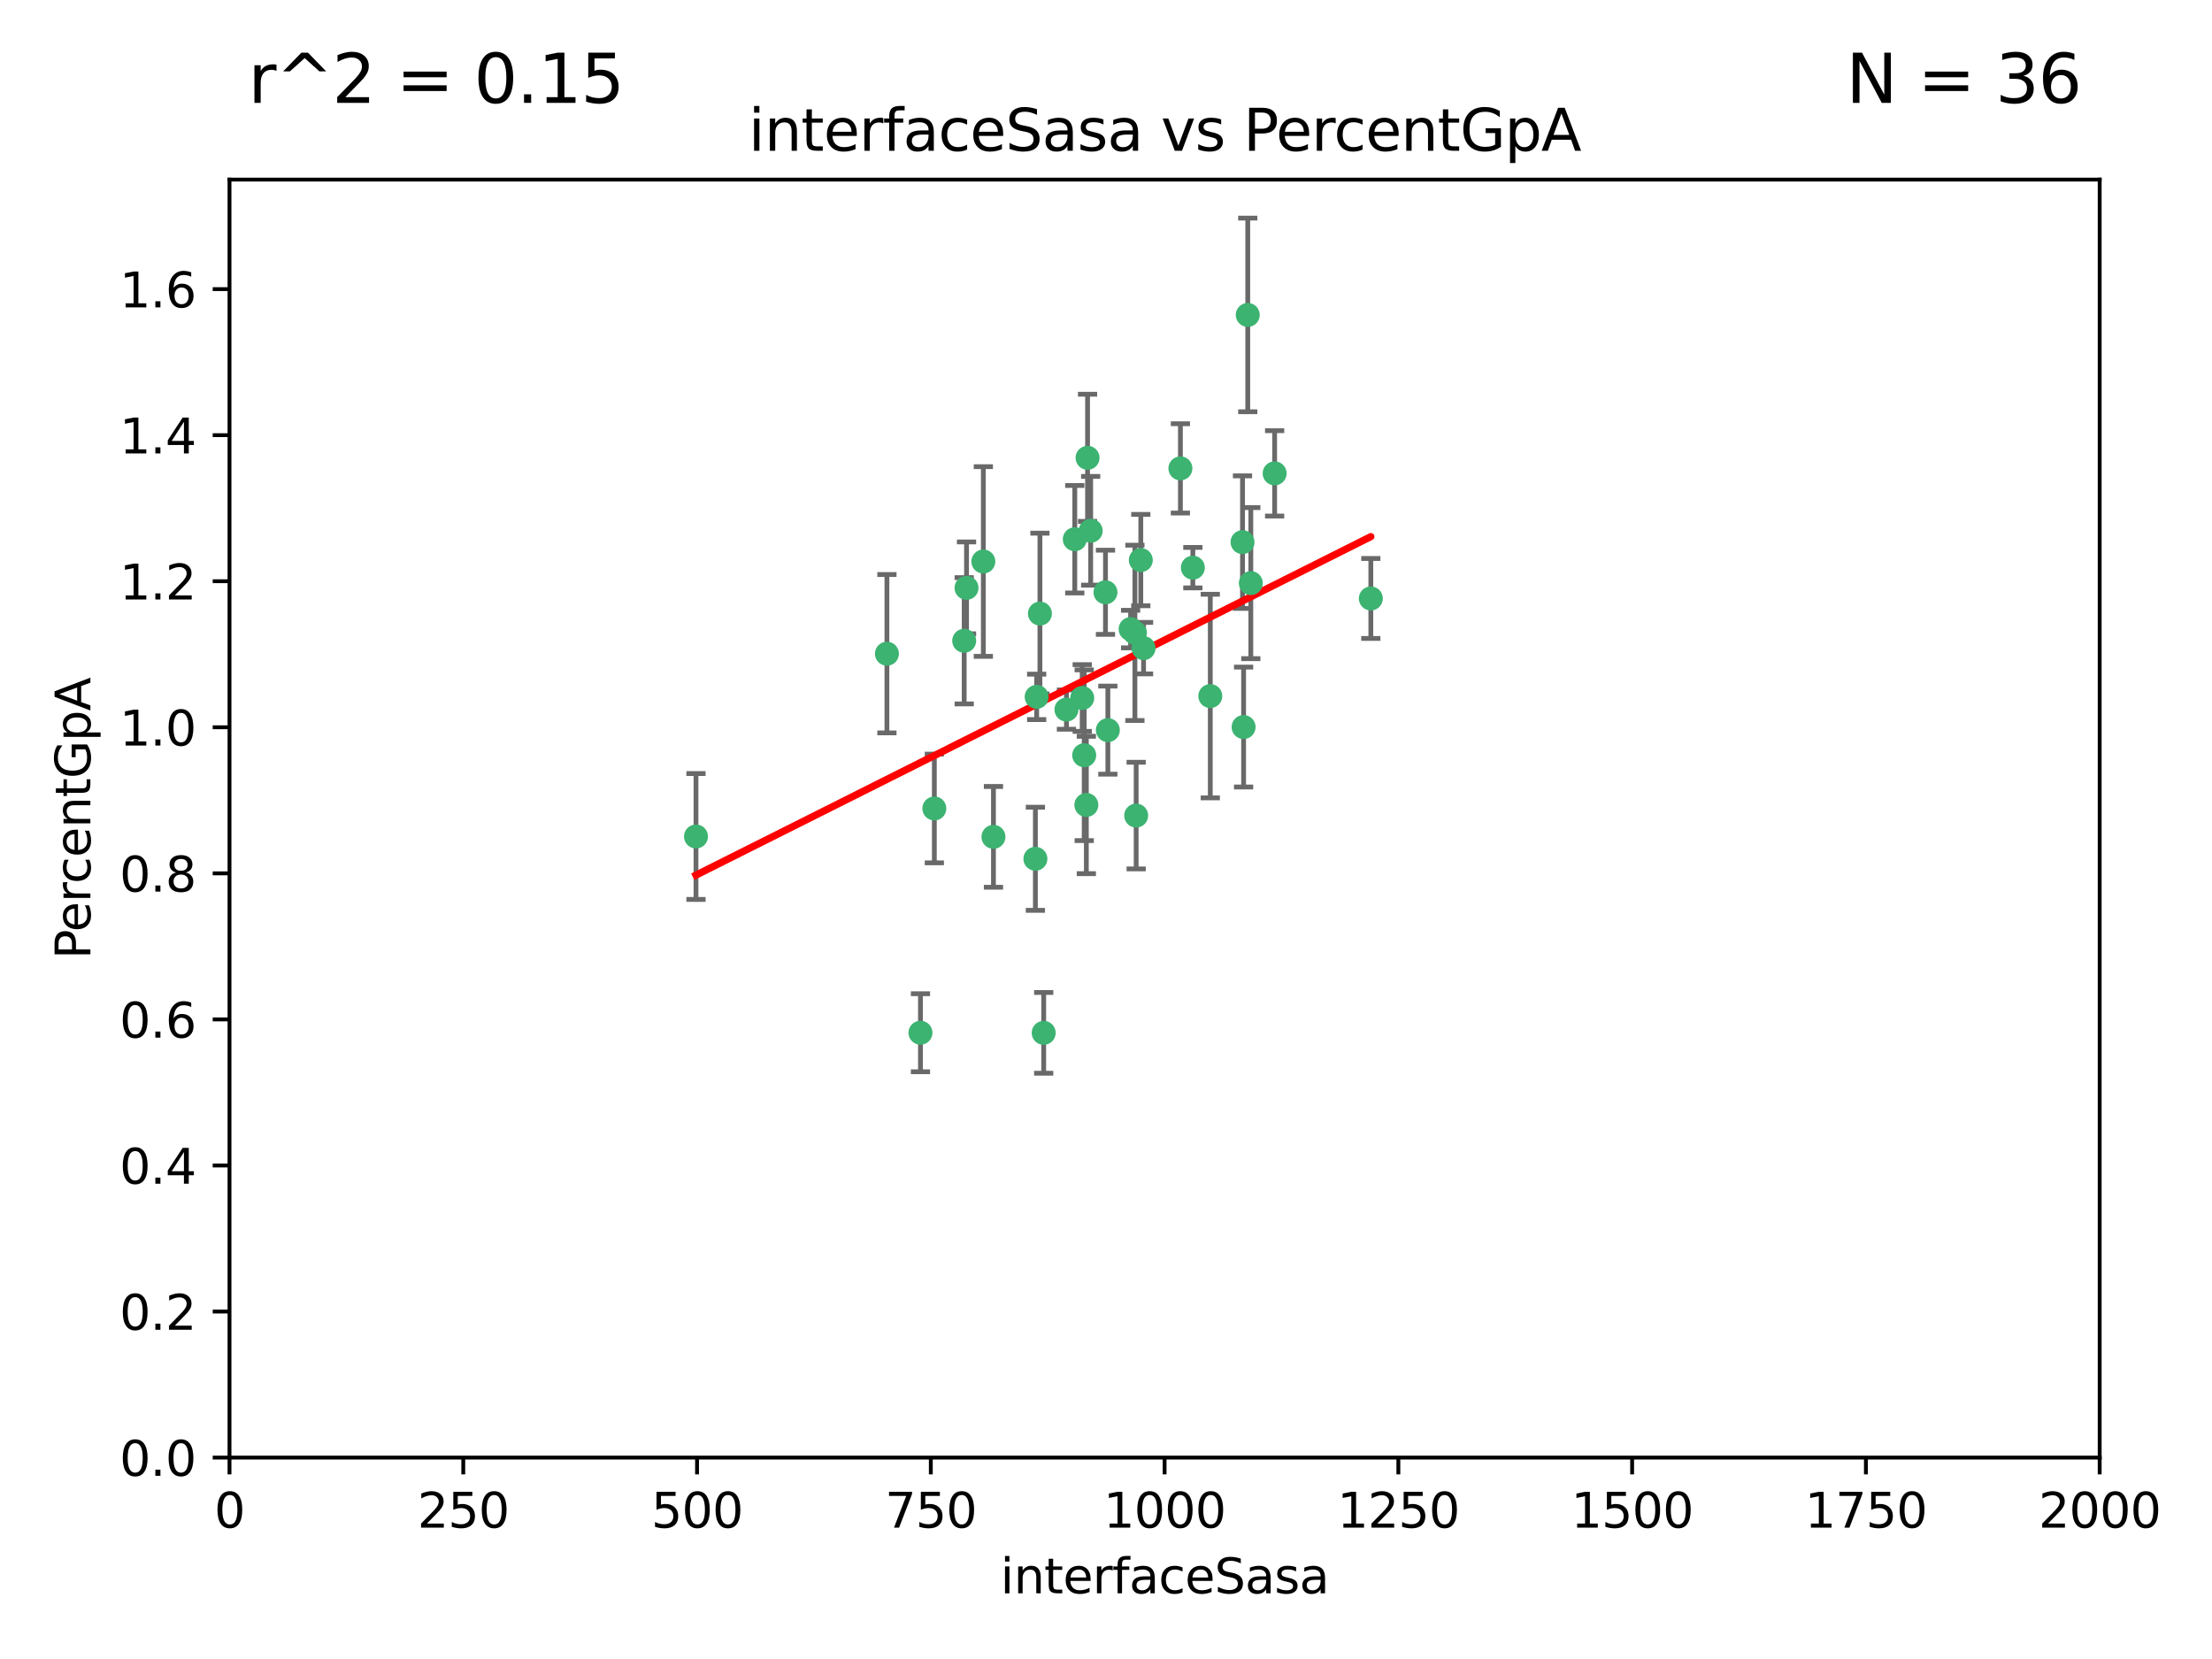 <?xml version="1.0" encoding="utf-8" standalone="no"?>
<!DOCTYPE svg PUBLIC "-//W3C//DTD SVG 1.1//EN"
  "http://www.w3.org/Graphics/SVG/1.1/DTD/svg11.dtd">
<svg xmlns:xlink="http://www.w3.org/1999/xlink" width="460.8pt" height="345.6pt" viewBox="0 0 460.8 345.6" xmlns="http://www.w3.org/2000/svg" version="1.1">
 <defs>
  <style type="text/css">*{stroke-linejoin: round; stroke-linecap: butt}</style>
 </defs>
 <g id="figure_1">
  <g id="patch_1">
   <path d="M 0 345.6 
L 460.8 345.6 
L 460.8 0 
L 0 0 
z
" style="fill: #ffffff"/>
  </g>
  <g id="axes_1">
   <g id="patch_2">
    <path d="M 47.81 303.64 
L 437.4 303.64 
L 437.4 37.411 
L 47.81 37.411 
z
" style="fill: #ffffff"/>
   </g>
   <g id="PathCollection_1">
    <defs>
     <path id="m259617393f" d="M 0 1.118 
C 0.297 1.118 0.581 1 0.791 0.791 
C 1 0.581 1.118 0.297 1.118 0 
C 1.118 -0.297 1 -0.581 0.791 -0.791 
C 0.581 -1 0.297 -1.118 0 -1.118 
C -0.297 -1.118 -0.581 -1 -0.791 -0.791 
C -1 -0.581 -1.118 -0.297 -1.118 0 
C -1.118 0.297 -1 0.581 -0.791 0.791 
C -0.581 1 -0.297 1.118 0 1.118 
z
" style="stroke: #3cb371"/>
    </defs>
    <g clip-path="url(#pabd11f7b56)">
     <use xlink:href="#m259617393f" x="258.839" y="112.935" style="fill: #3cb371; stroke: #3cb371"/>
     <use xlink:href="#m259617393f" x="235.526" y="131.048" style="fill: #3cb371; stroke: #3cb371"/>
     <use xlink:href="#m259617393f" x="265.53" y="98.611" style="fill: #3cb371; stroke: #3cb371"/>
     <use xlink:href="#m259617393f" x="225.86" y="157.33" style="fill: #3cb371; stroke: #3cb371"/>
     <use xlink:href="#m259617393f" x="259.065" y="151.457" style="fill: #3cb371; stroke: #3cb371"/>
     <use xlink:href="#m259617393f" x="259.932" y="65.606" style="fill: #3cb371; stroke: #3cb371"/>
     <use xlink:href="#m259617393f" x="216.635" y="127.82" style="fill: #3cb371; stroke: #3cb371"/>
     <use xlink:href="#m259617393f" x="222.161" y="147.818" style="fill: #3cb371; stroke: #3cb371"/>
     <use xlink:href="#m259617393f" x="238.226" y="135.021" style="fill: #3cb371; stroke: #3cb371"/>
     <use xlink:href="#m259617393f" x="236.422" y="131.834" style="fill: #3cb371; stroke: #3cb371"/>
     <use xlink:href="#m259617393f" x="226.558" y="95.371" style="fill: #3cb371; stroke: #3cb371"/>
     <use xlink:href="#m259617393f" x="248.492" y="118.255" style="fill: #3cb371; stroke: #3cb371"/>
     <use xlink:href="#m259617393f" x="223.897" y="112.334" style="fill: #3cb371; stroke: #3cb371"/>
     <use xlink:href="#m259617393f" x="225.446" y="145.408" style="fill: #3cb371; stroke: #3cb371"/>
     <use xlink:href="#m259617393f" x="230.29" y="123.385" style="fill: #3cb371; stroke: #3cb371"/>
     <use xlink:href="#m259617393f" x="200.86" y="133.482" style="fill: #3cb371; stroke: #3cb371"/>
     <use xlink:href="#m259617393f" x="217.42" y="215.161" style="fill: #3cb371; stroke: #3cb371"/>
     <use xlink:href="#m259617393f" x="237.649" y="116.673" style="fill: #3cb371; stroke: #3cb371"/>
     <use xlink:href="#m259617393f" x="204.848" y="116.973" style="fill: #3cb371; stroke: #3cb371"/>
     <use xlink:href="#m259617393f" x="245.901" y="97.572" style="fill: #3cb371; stroke: #3cb371"/>
     <use xlink:href="#m259617393f" x="285.569" y="124.669" style="fill: #3cb371; stroke: #3cb371"/>
     <use xlink:href="#m259617393f" x="215.957" y="145.171" style="fill: #3cb371; stroke: #3cb371"/>
     <use xlink:href="#m259617393f" x="194.641" y="168.419" style="fill: #3cb371; stroke: #3cb371"/>
     <use xlink:href="#m259617393f" x="191.75" y="215.139" style="fill: #3cb371; stroke: #3cb371"/>
     <use xlink:href="#m259617393f" x="184.761" y="136.178" style="fill: #3cb371; stroke: #3cb371"/>
     <use xlink:href="#m259617393f" x="215.692" y="178.897" style="fill: #3cb371; stroke: #3cb371"/>
     <use xlink:href="#m259617393f" x="227.208" y="110.571" style="fill: #3cb371; stroke: #3cb371"/>
     <use xlink:href="#m259617393f" x="260.569" y="121.476" style="fill: #3cb371; stroke: #3cb371"/>
     <use xlink:href="#m259617393f" x="230.787" y="152.103" style="fill: #3cb371; stroke: #3cb371"/>
     <use xlink:href="#m259617393f" x="236.683" y="169.899" style="fill: #3cb371; stroke: #3cb371"/>
     <use xlink:href="#m259617393f" x="206.956" y="174.332" style="fill: #3cb371; stroke: #3cb371"/>
     <use xlink:href="#m259617393f" x="226.307" y="167.688" style="fill: #3cb371; stroke: #3cb371"/>
     <use xlink:href="#m259617393f" x="201.345" y="122.465" style="fill: #3cb371; stroke: #3cb371"/>
     <use xlink:href="#m259617393f" x="252.125" y="145.004" style="fill: #3cb371; stroke: #3cb371"/>
     <use xlink:href="#m259617393f" x="144.987" y="174.257" style="fill: #3cb371; stroke: #3cb371"/>
    </g>
   </g>
   <g id="matplotlib.axis_1">
    <g id="xtick_1">
     <g id="line2d_1">
      <defs>
       <path id="m285fa32c9e" d="M 0 0 
L 0 3.5 
" style="stroke: #000000; stroke-width: 0.8"/>
      </defs>
      <g>
       <use xlink:href="#m285fa32c9e" x="47.81" y="303.64" style="stroke: #000000; stroke-width: 0.8"/>
      </g>
     </g>
     <g id="text_1">
      <!-- 0 -->
      <g transform="translate(44.629 318.238)scale(0.1 -0.1)">
       <defs>
        <path id="DejaVuSans-30" d="M 2034 4250 
Q 1547 4250 1301 3770 
Q 1056 3291 1056 2328 
Q 1056 1369 1301 889 
Q 1547 409 2034 409 
Q 2525 409 2770 889 
Q 3016 1369 3016 2328 
Q 3016 3291 2770 3770 
Q 2525 4250 2034 4250 
z
M 2034 4750 
Q 2819 4750 3233 4129 
Q 3647 3509 3647 2328 
Q 3647 1150 3233 529 
Q 2819 -91 2034 -91 
Q 1250 -91 836 529 
Q 422 1150 422 2328 
Q 422 3509 836 4129 
Q 1250 4750 2034 4750 
z
" transform="scale(0.016)"/>
       </defs>
       <use xlink:href="#DejaVuSans-30"/>
      </g>
     </g>
    </g>
    <g id="xtick_2">
     <g id="line2d_2">
      <g>
       <use xlink:href="#m285fa32c9e" x="96.509" y="303.64" style="stroke: #000000; stroke-width: 0.8"/>
      </g>
     </g>
     <g id="text_2">
      <!-- 250 -->
      <g transform="translate(86.965 318.238)scale(0.1 -0.1)">
       <defs>
        <path id="DejaVuSans-32" d="M 1228 531 
L 3431 531 
L 3431 0 
L 469 0 
L 469 531 
Q 828 903 1448 1529 
Q 2069 2156 2228 2338 
Q 2531 2678 2651 2914 
Q 2772 3150 2772 3378 
Q 2772 3750 2511 3984 
Q 2250 4219 1831 4219 
Q 1534 4219 1204 4116 
Q 875 4013 500 3803 
L 500 4441 
Q 881 4594 1212 4672 
Q 1544 4750 1819 4750 
Q 2544 4750 2975 4387 
Q 3406 4025 3406 3419 
Q 3406 3131 3298 2873 
Q 3191 2616 2906 2266 
Q 2828 2175 2409 1742 
Q 1991 1309 1228 531 
z
" transform="scale(0.016)"/>
        <path id="DejaVuSans-35" d="M 691 4666 
L 3169 4666 
L 3169 4134 
L 1269 4134 
L 1269 2991 
Q 1406 3038 1543 3061 
Q 1681 3084 1819 3084 
Q 2600 3084 3056 2656 
Q 3513 2228 3513 1497 
Q 3513 744 3044 326 
Q 2575 -91 1722 -91 
Q 1428 -91 1123 -41 
Q 819 9 494 109 
L 494 744 
Q 775 591 1075 516 
Q 1375 441 1709 441 
Q 2250 441 2565 725 
Q 2881 1009 2881 1497 
Q 2881 1984 2565 2268 
Q 2250 2553 1709 2553 
Q 1456 2553 1204 2497 
Q 953 2441 691 2322 
L 691 4666 
z
" transform="scale(0.016)"/>
       </defs>
       <use xlink:href="#DejaVuSans-32"/>
       <use xlink:href="#DejaVuSans-35" x="63.623"/>
       <use xlink:href="#DejaVuSans-30" x="127.246"/>
      </g>
     </g>
    </g>
    <g id="xtick_3">
     <g id="line2d_3">
      <g>
       <use xlink:href="#m285fa32c9e" x="145.208" y="303.64" style="stroke: #000000; stroke-width: 0.8"/>
      </g>
     </g>
     <g id="text_3">
      <!-- 500 -->
      <g transform="translate(135.664 318.238)scale(0.1 -0.1)">
       <use xlink:href="#DejaVuSans-35"/>
       <use xlink:href="#DejaVuSans-30" x="63.623"/>
       <use xlink:href="#DejaVuSans-30" x="127.246"/>
      </g>
     </g>
    </g>
    <g id="xtick_4">
     <g id="line2d_4">
      <g>
       <use xlink:href="#m285fa32c9e" x="193.906" y="303.64" style="stroke: #000000; stroke-width: 0.8"/>
      </g>
     </g>
     <g id="text_4">
      <!-- 750 -->
      <g transform="translate(184.363 318.238)scale(0.1 -0.1)">
       <defs>
        <path id="DejaVuSans-37" d="M 525 4666 
L 3525 4666 
L 3525 4397 
L 1831 0 
L 1172 0 
L 2766 4134 
L 525 4134 
L 525 4666 
z
" transform="scale(0.016)"/>
       </defs>
       <use xlink:href="#DejaVuSans-37"/>
       <use xlink:href="#DejaVuSans-35" x="63.623"/>
       <use xlink:href="#DejaVuSans-30" x="127.246"/>
      </g>
     </g>
    </g>
    <g id="xtick_5">
     <g id="line2d_5">
      <g>
       <use xlink:href="#m285fa32c9e" x="242.605" y="303.64" style="stroke: #000000; stroke-width: 0.8"/>
      </g>
     </g>
     <g id="text_5">
      <!-- 1000 -->
      <g transform="translate(229.88 318.238)scale(0.1 -0.1)">
       <defs>
        <path id="DejaVuSans-31" d="M 794 531 
L 1825 531 
L 1825 4091 
L 703 3866 
L 703 4441 
L 1819 4666 
L 2450 4666 
L 2450 531 
L 3481 531 
L 3481 0 
L 794 0 
L 794 531 
z
" transform="scale(0.016)"/>
       </defs>
       <use xlink:href="#DejaVuSans-31"/>
       <use xlink:href="#DejaVuSans-30" x="63.623"/>
       <use xlink:href="#DejaVuSans-30" x="127.246"/>
       <use xlink:href="#DejaVuSans-30" x="190.869"/>
      </g>
     </g>
    </g>
    <g id="xtick_6">
     <g id="line2d_6">
      <g>
       <use xlink:href="#m285fa32c9e" x="291.304" y="303.64" style="stroke: #000000; stroke-width: 0.8"/>
      </g>
     </g>
     <g id="text_6">
      <!-- 1250 -->
      <g transform="translate(278.579 318.238)scale(0.1 -0.1)">
       <use xlink:href="#DejaVuSans-31"/>
       <use xlink:href="#DejaVuSans-32" x="63.623"/>
       <use xlink:href="#DejaVuSans-35" x="127.246"/>
       <use xlink:href="#DejaVuSans-30" x="190.869"/>
      </g>
     </g>
    </g>
    <g id="xtick_7">
     <g id="line2d_7">
      <g>
       <use xlink:href="#m285fa32c9e" x="340.002" y="303.64" style="stroke: #000000; stroke-width: 0.8"/>
      </g>
     </g>
     <g id="text_7">
      <!-- 1500 -->
      <g transform="translate(327.277 318.238)scale(0.1 -0.1)">
       <use xlink:href="#DejaVuSans-31"/>
       <use xlink:href="#DejaVuSans-35" x="63.623"/>
       <use xlink:href="#DejaVuSans-30" x="127.246"/>
       <use xlink:href="#DejaVuSans-30" x="190.869"/>
      </g>
     </g>
    </g>
    <g id="xtick_8">
     <g id="line2d_8">
      <g>
       <use xlink:href="#m285fa32c9e" x="388.701" y="303.64" style="stroke: #000000; stroke-width: 0.8"/>
      </g>
     </g>
     <g id="text_8">
      <!-- 1750 -->
      <g transform="translate(375.976 318.238)scale(0.1 -0.1)">
       <use xlink:href="#DejaVuSans-31"/>
       <use xlink:href="#DejaVuSans-37" x="63.623"/>
       <use xlink:href="#DejaVuSans-35" x="127.246"/>
       <use xlink:href="#DejaVuSans-30" x="190.869"/>
      </g>
     </g>
    </g>
    <g id="xtick_9">
     <g id="line2d_9">
      <g>
       <use xlink:href="#m285fa32c9e" x="437.4" y="303.64" style="stroke: #000000; stroke-width: 0.8"/>
      </g>
     </g>
     <g id="text_9">
      <!-- 2000 -->
      <g transform="translate(424.675 318.238)scale(0.1 -0.1)">
       <use xlink:href="#DejaVuSans-32"/>
       <use xlink:href="#DejaVuSans-30" x="63.623"/>
       <use xlink:href="#DejaVuSans-30" x="127.246"/>
       <use xlink:href="#DejaVuSans-30" x="190.869"/>
      </g>
     </g>
    </g>
    <g id="text_10">
     <!-- interfaceSasa -->
     <g transform="translate(208.398 331.917)scale(0.1 -0.1)">
      <defs>
       <path id="DejaVuSans-69" d="M 603 3500 
L 1178 3500 
L 1178 0 
L 603 0 
L 603 3500 
z
M 603 4863 
L 1178 4863 
L 1178 4134 
L 603 4134 
L 603 4863 
z
" transform="scale(0.016)"/>
       <path id="DejaVuSans-6e" d="M 3513 2113 
L 3513 0 
L 2938 0 
L 2938 2094 
Q 2938 2591 2744 2837 
Q 2550 3084 2163 3084 
Q 1697 3084 1428 2787 
Q 1159 2491 1159 1978 
L 1159 0 
L 581 0 
L 581 3500 
L 1159 3500 
L 1159 2956 
Q 1366 3272 1645 3428 
Q 1925 3584 2291 3584 
Q 2894 3584 3203 3211 
Q 3513 2838 3513 2113 
z
" transform="scale(0.016)"/>
       <path id="DejaVuSans-74" d="M 1172 4494 
L 1172 3500 
L 2356 3500 
L 2356 3053 
L 1172 3053 
L 1172 1153 
Q 1172 725 1289 603 
Q 1406 481 1766 481 
L 2356 481 
L 2356 0 
L 1766 0 
Q 1100 0 847 248 
Q 594 497 594 1153 
L 594 3053 
L 172 3053 
L 172 3500 
L 594 3500 
L 594 4494 
L 1172 4494 
z
" transform="scale(0.016)"/>
       <path id="DejaVuSans-65" d="M 3597 1894 
L 3597 1613 
L 953 1613 
Q 991 1019 1311 708 
Q 1631 397 2203 397 
Q 2534 397 2845 478 
Q 3156 559 3463 722 
L 3463 178 
Q 3153 47 2828 -22 
Q 2503 -91 2169 -91 
Q 1331 -91 842 396 
Q 353 884 353 1716 
Q 353 2575 817 3079 
Q 1281 3584 2069 3584 
Q 2775 3584 3186 3129 
Q 3597 2675 3597 1894 
z
M 3022 2063 
Q 3016 2534 2758 2815 
Q 2500 3097 2075 3097 
Q 1594 3097 1305 2825 
Q 1016 2553 972 2059 
L 3022 2063 
z
" transform="scale(0.016)"/>
       <path id="DejaVuSans-72" d="M 2631 2963 
Q 2534 3019 2420 3045 
Q 2306 3072 2169 3072 
Q 1681 3072 1420 2755 
Q 1159 2438 1159 1844 
L 1159 0 
L 581 0 
L 581 3500 
L 1159 3500 
L 1159 2956 
Q 1341 3275 1631 3429 
Q 1922 3584 2338 3584 
Q 2397 3584 2469 3576 
Q 2541 3569 2628 3553 
L 2631 2963 
z
" transform="scale(0.016)"/>
       <path id="DejaVuSans-66" d="M 2375 4863 
L 2375 4384 
L 1825 4384 
Q 1516 4384 1395 4259 
Q 1275 4134 1275 3809 
L 1275 3500 
L 2222 3500 
L 2222 3053 
L 1275 3053 
L 1275 0 
L 697 0 
L 697 3053 
L 147 3053 
L 147 3500 
L 697 3500 
L 697 3744 
Q 697 4328 969 4595 
Q 1241 4863 1831 4863 
L 2375 4863 
z
" transform="scale(0.016)"/>
       <path id="DejaVuSans-61" d="M 2194 1759 
Q 1497 1759 1228 1600 
Q 959 1441 959 1056 
Q 959 750 1161 570 
Q 1363 391 1709 391 
Q 2188 391 2477 730 
Q 2766 1069 2766 1631 
L 2766 1759 
L 2194 1759 
z
M 3341 1997 
L 3341 0 
L 2766 0 
L 2766 531 
Q 2569 213 2275 61 
Q 1981 -91 1556 -91 
Q 1019 -91 701 211 
Q 384 513 384 1019 
Q 384 1609 779 1909 
Q 1175 2209 1959 2209 
L 2766 2209 
L 2766 2266 
Q 2766 2663 2505 2880 
Q 2244 3097 1772 3097 
Q 1472 3097 1187 3025 
Q 903 2953 641 2809 
L 641 3341 
Q 956 3463 1253 3523 
Q 1550 3584 1831 3584 
Q 2591 3584 2966 3190 
Q 3341 2797 3341 1997 
z
" transform="scale(0.016)"/>
       <path id="DejaVuSans-63" d="M 3122 3366 
L 3122 2828 
Q 2878 2963 2633 3030 
Q 2388 3097 2138 3097 
Q 1578 3097 1268 2742 
Q 959 2388 959 1747 
Q 959 1106 1268 751 
Q 1578 397 2138 397 
Q 2388 397 2633 464 
Q 2878 531 3122 666 
L 3122 134 
Q 2881 22 2623 -34 
Q 2366 -91 2075 -91 
Q 1284 -91 818 406 
Q 353 903 353 1747 
Q 353 2603 823 3093 
Q 1294 3584 2113 3584 
Q 2378 3584 2631 3529 
Q 2884 3475 3122 3366 
z
" transform="scale(0.016)"/>
       <path id="DejaVuSans-53" d="M 3425 4513 
L 3425 3897 
Q 3066 4069 2747 4153 
Q 2428 4238 2131 4238 
Q 1616 4238 1336 4038 
Q 1056 3838 1056 3469 
Q 1056 3159 1242 3001 
Q 1428 2844 1947 2747 
L 2328 2669 
Q 3034 2534 3370 2195 
Q 3706 1856 3706 1288 
Q 3706 609 3251 259 
Q 2797 -91 1919 -91 
Q 1588 -91 1214 -16 
Q 841 59 441 206 
L 441 856 
Q 825 641 1194 531 
Q 1563 422 1919 422 
Q 2459 422 2753 634 
Q 3047 847 3047 1241 
Q 3047 1584 2836 1778 
Q 2625 1972 2144 2069 
L 1759 2144 
Q 1053 2284 737 2584 
Q 422 2884 422 3419 
Q 422 4038 858 4394 
Q 1294 4750 2059 4750 
Q 2388 4750 2728 4690 
Q 3069 4631 3425 4513 
z
" transform="scale(0.016)"/>
       <path id="DejaVuSans-73" d="M 2834 3397 
L 2834 2853 
Q 2591 2978 2328 3040 
Q 2066 3103 1784 3103 
Q 1356 3103 1142 2972 
Q 928 2841 928 2578 
Q 928 2378 1081 2264 
Q 1234 2150 1697 2047 
L 1894 2003 
Q 2506 1872 2764 1633 
Q 3022 1394 3022 966 
Q 3022 478 2636 193 
Q 2250 -91 1575 -91 
Q 1294 -91 989 -36 
Q 684 19 347 128 
L 347 722 
Q 666 556 975 473 
Q 1284 391 1588 391 
Q 1994 391 2212 530 
Q 2431 669 2431 922 
Q 2431 1156 2273 1281 
Q 2116 1406 1581 1522 
L 1381 1569 
Q 847 1681 609 1914 
Q 372 2147 372 2553 
Q 372 3047 722 3315 
Q 1072 3584 1716 3584 
Q 2034 3584 2315 3537 
Q 2597 3491 2834 3397 
z
" transform="scale(0.016)"/>
      </defs>
      <use xlink:href="#DejaVuSans-69"/>
      <use xlink:href="#DejaVuSans-6e" x="27.783"/>
      <use xlink:href="#DejaVuSans-74" x="91.162"/>
      <use xlink:href="#DejaVuSans-65" x="130.371"/>
      <use xlink:href="#DejaVuSans-72" x="191.895"/>
      <use xlink:href="#DejaVuSans-66" x="233.008"/>
      <use xlink:href="#DejaVuSans-61" x="268.213"/>
      <use xlink:href="#DejaVuSans-63" x="329.492"/>
      <use xlink:href="#DejaVuSans-65" x="384.473"/>
      <use xlink:href="#DejaVuSans-53" x="445.996"/>
      <use xlink:href="#DejaVuSans-61" x="509.473"/>
      <use xlink:href="#DejaVuSans-73" x="570.752"/>
      <use xlink:href="#DejaVuSans-61" x="622.852"/>
     </g>
    </g>
   </g>
   <g id="matplotlib.axis_2">
    <g id="ytick_1">
     <g id="line2d_10">
      <defs>
       <path id="m872e9a6c8f" d="M 0 0 
L -3.5 0 
" style="stroke: #000000; stroke-width: 0.8"/>
      </defs>
      <g>
       <use xlink:href="#m872e9a6c8f" x="47.81" y="303.64" style="stroke: #000000; stroke-width: 0.8"/>
      </g>
     </g>
     <g id="text_11">
      <!-- 0.0 -->
      <g transform="translate(24.907 307.439)scale(0.1 -0.1)">
       <defs>
        <path id="DejaVuSans-2e" d="M 684 794 
L 1344 794 
L 1344 0 
L 684 0 
L 684 794 
z
" transform="scale(0.016)"/>
       </defs>
       <use xlink:href="#DejaVuSans-30"/>
       <use xlink:href="#DejaVuSans-2e" x="63.623"/>
       <use xlink:href="#DejaVuSans-30" x="95.41"/>
      </g>
     </g>
    </g>
    <g id="ytick_2">
     <g id="line2d_11">
      <g>
       <use xlink:href="#m872e9a6c8f" x="47.81" y="273.214" style="stroke: #000000; stroke-width: 0.8"/>
      </g>
     </g>
     <g id="text_12">
      <!-- 0.2 -->
      <g transform="translate(24.907 277.013)scale(0.1 -0.1)">
       <use xlink:href="#DejaVuSans-30"/>
       <use xlink:href="#DejaVuSans-2e" x="63.623"/>
       <use xlink:href="#DejaVuSans-32" x="95.41"/>
      </g>
     </g>
    </g>
    <g id="ytick_3">
     <g id="line2d_12">
      <g>
       <use xlink:href="#m872e9a6c8f" x="47.81" y="242.788" style="stroke: #000000; stroke-width: 0.8"/>
      </g>
     </g>
     <g id="text_13">
      <!-- 0.4 -->
      <g transform="translate(24.907 246.587)scale(0.1 -0.1)">
       <defs>
        <path id="DejaVuSans-34" d="M 2419 4116 
L 825 1625 
L 2419 1625 
L 2419 4116 
z
M 2253 4666 
L 3047 4666 
L 3047 1625 
L 3713 1625 
L 3713 1100 
L 3047 1100 
L 3047 0 
L 2419 0 
L 2419 1100 
L 313 1100 
L 313 1709 
L 2253 4666 
z
" transform="scale(0.016)"/>
       </defs>
       <use xlink:href="#DejaVuSans-30"/>
       <use xlink:href="#DejaVuSans-2e" x="63.623"/>
       <use xlink:href="#DejaVuSans-34" x="95.41"/>
      </g>
     </g>
    </g>
    <g id="ytick_4">
     <g id="line2d_13">
      <g>
       <use xlink:href="#m872e9a6c8f" x="47.81" y="212.362" style="stroke: #000000; stroke-width: 0.8"/>
      </g>
     </g>
     <g id="text_14">
      <!-- 0.6 -->
      <g transform="translate(24.907 216.161)scale(0.1 -0.1)">
       <defs>
        <path id="DejaVuSans-36" d="M 2113 2584 
Q 1688 2584 1439 2293 
Q 1191 2003 1191 1497 
Q 1191 994 1439 701 
Q 1688 409 2113 409 
Q 2538 409 2786 701 
Q 3034 994 3034 1497 
Q 3034 2003 2786 2293 
Q 2538 2584 2113 2584 
z
M 3366 4563 
L 3366 3988 
Q 3128 4100 2886 4159 
Q 2644 4219 2406 4219 
Q 1781 4219 1451 3797 
Q 1122 3375 1075 2522 
Q 1259 2794 1537 2939 
Q 1816 3084 2150 3084 
Q 2853 3084 3261 2657 
Q 3669 2231 3669 1497 
Q 3669 778 3244 343 
Q 2819 -91 2113 -91 
Q 1303 -91 875 529 
Q 447 1150 447 2328 
Q 447 3434 972 4092 
Q 1497 4750 2381 4750 
Q 2619 4750 2861 4703 
Q 3103 4656 3366 4563 
z
" transform="scale(0.016)"/>
       </defs>
       <use xlink:href="#DejaVuSans-30"/>
       <use xlink:href="#DejaVuSans-2e" x="63.623"/>
       <use xlink:href="#DejaVuSans-36" x="95.41"/>
      </g>
     </g>
    </g>
    <g id="ytick_5">
     <g id="line2d_14">
      <g>
       <use xlink:href="#m872e9a6c8f" x="47.81" y="181.935" style="stroke: #000000; stroke-width: 0.8"/>
      </g>
     </g>
     <g id="text_15">
      <!-- 0.8 -->
      <g transform="translate(24.907 185.735)scale(0.1 -0.1)">
       <defs>
        <path id="DejaVuSans-38" d="M 2034 2216 
Q 1584 2216 1326 1975 
Q 1069 1734 1069 1313 
Q 1069 891 1326 650 
Q 1584 409 2034 409 
Q 2484 409 2743 651 
Q 3003 894 3003 1313 
Q 3003 1734 2745 1975 
Q 2488 2216 2034 2216 
z
M 1403 2484 
Q 997 2584 770 2862 
Q 544 3141 544 3541 
Q 544 4100 942 4425 
Q 1341 4750 2034 4750 
Q 2731 4750 3128 4425 
Q 3525 4100 3525 3541 
Q 3525 3141 3298 2862 
Q 3072 2584 2669 2484 
Q 3125 2378 3379 2068 
Q 3634 1759 3634 1313 
Q 3634 634 3220 271 
Q 2806 -91 2034 -91 
Q 1263 -91 848 271 
Q 434 634 434 1313 
Q 434 1759 690 2068 
Q 947 2378 1403 2484 
z
M 1172 3481 
Q 1172 3119 1398 2916 
Q 1625 2713 2034 2713 
Q 2441 2713 2670 2916 
Q 2900 3119 2900 3481 
Q 2900 3844 2670 4047 
Q 2441 4250 2034 4250 
Q 1625 4250 1398 4047 
Q 1172 3844 1172 3481 
z
" transform="scale(0.016)"/>
       </defs>
       <use xlink:href="#DejaVuSans-30"/>
       <use xlink:href="#DejaVuSans-2e" x="63.623"/>
       <use xlink:href="#DejaVuSans-38" x="95.41"/>
      </g>
     </g>
    </g>
    <g id="ytick_6">
     <g id="line2d_15">
      <g>
       <use xlink:href="#m872e9a6c8f" x="47.81" y="151.509" style="stroke: #000000; stroke-width: 0.8"/>
      </g>
     </g>
     <g id="text_16">
      <!-- 1.0 -->
      <g transform="translate(24.907 155.308)scale(0.1 -0.1)">
       <use xlink:href="#DejaVuSans-31"/>
       <use xlink:href="#DejaVuSans-2e" x="63.623"/>
       <use xlink:href="#DejaVuSans-30" x="95.41"/>
      </g>
     </g>
    </g>
    <g id="ytick_7">
     <g id="line2d_16">
      <g>
       <use xlink:href="#m872e9a6c8f" x="47.81" y="121.083" style="stroke: #000000; stroke-width: 0.8"/>
      </g>
     </g>
     <g id="text_17">
      <!-- 1.2 -->
      <g transform="translate(24.907 124.882)scale(0.1 -0.1)">
       <use xlink:href="#DejaVuSans-31"/>
       <use xlink:href="#DejaVuSans-2e" x="63.623"/>
       <use xlink:href="#DejaVuSans-32" x="95.41"/>
      </g>
     </g>
    </g>
    <g id="ytick_8">
     <g id="line2d_17">
      <g>
       <use xlink:href="#m872e9a6c8f" x="47.81" y="90.657" style="stroke: #000000; stroke-width: 0.8"/>
      </g>
     </g>
     <g id="text_18">
      <!-- 1.4 -->
      <g transform="translate(24.907 94.456)scale(0.1 -0.1)">
       <use xlink:href="#DejaVuSans-31"/>
       <use xlink:href="#DejaVuSans-2e" x="63.623"/>
       <use xlink:href="#DejaVuSans-34" x="95.41"/>
      </g>
     </g>
    </g>
    <g id="ytick_9">
     <g id="line2d_18">
      <g>
       <use xlink:href="#m872e9a6c8f" x="47.81" y="60.231" style="stroke: #000000; stroke-width: 0.8"/>
      </g>
     </g>
     <g id="text_19">
      <!-- 1.6 -->
      <g transform="translate(24.907 64.03)scale(0.1 -0.1)">
       <use xlink:href="#DejaVuSans-31"/>
       <use xlink:href="#DejaVuSans-2e" x="63.623"/>
       <use xlink:href="#DejaVuSans-36" x="95.41"/>
      </g>
     </g>
    </g>
    <g id="text_20">
     <!-- PercentGpA -->
     <g transform="translate(18.827 199.802)rotate(-90)scale(0.1 -0.1)">
      <defs>
       <path id="DejaVuSans-50" d="M 1259 4147 
L 1259 2394 
L 2053 2394 
Q 2494 2394 2734 2622 
Q 2975 2850 2975 3272 
Q 2975 3691 2734 3919 
Q 2494 4147 2053 4147 
L 1259 4147 
z
M 628 4666 
L 2053 4666 
Q 2838 4666 3239 4311 
Q 3641 3956 3641 3272 
Q 3641 2581 3239 2228 
Q 2838 1875 2053 1875 
L 1259 1875 
L 1259 0 
L 628 0 
L 628 4666 
z
" transform="scale(0.016)"/>
       <path id="DejaVuSans-47" d="M 3809 666 
L 3809 1919 
L 2778 1919 
L 2778 2438 
L 4434 2438 
L 4434 434 
Q 4069 175 3628 42 
Q 3188 -91 2688 -91 
Q 1594 -91 976 548 
Q 359 1188 359 2328 
Q 359 3472 976 4111 
Q 1594 4750 2688 4750 
Q 3144 4750 3555 4637 
Q 3966 4525 4313 4306 
L 4313 3634 
Q 3963 3931 3569 4081 
Q 3175 4231 2741 4231 
Q 1884 4231 1454 3753 
Q 1025 3275 1025 2328 
Q 1025 1384 1454 906 
Q 1884 428 2741 428 
Q 3075 428 3337 486 
Q 3600 544 3809 666 
z
" transform="scale(0.016)"/>
       <path id="DejaVuSans-70" d="M 1159 525 
L 1159 -1331 
L 581 -1331 
L 581 3500 
L 1159 3500 
L 1159 2969 
Q 1341 3281 1617 3432 
Q 1894 3584 2278 3584 
Q 2916 3584 3314 3078 
Q 3713 2572 3713 1747 
Q 3713 922 3314 415 
Q 2916 -91 2278 -91 
Q 1894 -91 1617 61 
Q 1341 213 1159 525 
z
M 3116 1747 
Q 3116 2381 2855 2742 
Q 2594 3103 2138 3103 
Q 1681 3103 1420 2742 
Q 1159 2381 1159 1747 
Q 1159 1113 1420 752 
Q 1681 391 2138 391 
Q 2594 391 2855 752 
Q 3116 1113 3116 1747 
z
" transform="scale(0.016)"/>
       <path id="DejaVuSans-41" d="M 2188 4044 
L 1331 1722 
L 3047 1722 
L 2188 4044 
z
M 1831 4666 
L 2547 4666 
L 4325 0 
L 3669 0 
L 3244 1197 
L 1141 1197 
L 716 0 
L 50 0 
L 1831 4666 
z
" transform="scale(0.016)"/>
      </defs>
      <use xlink:href="#DejaVuSans-50"/>
      <use xlink:href="#DejaVuSans-65" x="56.678"/>
      <use xlink:href="#DejaVuSans-72" x="118.201"/>
      <use xlink:href="#DejaVuSans-63" x="157.064"/>
      <use xlink:href="#DejaVuSans-65" x="212.045"/>
      <use xlink:href="#DejaVuSans-6e" x="273.568"/>
      <use xlink:href="#DejaVuSans-74" x="336.947"/>
      <use xlink:href="#DejaVuSans-47" x="376.156"/>
      <use xlink:href="#DejaVuSans-70" x="453.646"/>
      <use xlink:href="#DejaVuSans-41" x="517.123"/>
     </g>
    </g>
   </g>
   <g id="LineCollection_1">
    <path d="M 258.839 126.742 
L 258.839 99.128 
" clip-path="url(#pabd11f7b56)" style="fill: none; stroke: #696969"/>
    <path d="M 235.526 134.958 
L 235.526 127.138 
" clip-path="url(#pabd11f7b56)" style="fill: none; stroke: #696969"/>
    <path d="M 265.53 107.5 
L 265.53 89.723 
" clip-path="url(#pabd11f7b56)" style="fill: none; stroke: #696969"/>
    <path d="M 225.86 175.107 
L 225.86 139.552 
" clip-path="url(#pabd11f7b56)" style="fill: none; stroke: #696969"/>
    <path d="M 259.065 163.945 
L 259.065 138.968 
" clip-path="url(#pabd11f7b56)" style="fill: none; stroke: #696969"/>
    <path d="M 259.932 85.777 
L 259.932 45.434 
" clip-path="url(#pabd11f7b56)" style="fill: none; stroke: #696969"/>
    <path d="M 216.635 144.568 
L 216.635 111.073 
" clip-path="url(#pabd11f7b56)" style="fill: none; stroke: #696969"/>
    <path d="M 222.161 151.909 
L 222.161 143.727 
" clip-path="url(#pabd11f7b56)" style="fill: none; stroke: #696969"/>
    <path d="M 238.226 140.382 
L 238.226 129.659 
" clip-path="url(#pabd11f7b56)" style="fill: none; stroke: #696969"/>
    <path d="M 236.422 150.092 
L 236.422 113.575 
" clip-path="url(#pabd11f7b56)" style="fill: none; stroke: #696969"/>
    <path d="M 226.558 108.615 
L 226.558 82.127 
" clip-path="url(#pabd11f7b56)" style="fill: none; stroke: #696969"/>
    <path d="M 248.492 122.472 
L 248.492 114.039 
" clip-path="url(#pabd11f7b56)" style="fill: none; stroke: #696969"/>
    <path d="M 223.897 123.529 
L 223.897 101.139 
" clip-path="url(#pabd11f7b56)" style="fill: none; stroke: #696969"/>
    <path d="M 225.446 152.361 
L 225.446 138.456 
" clip-path="url(#pabd11f7b56)" style="fill: none; stroke: #696969"/>
    <path d="M 230.29 132.151 
L 230.29 114.62 
" clip-path="url(#pabd11f7b56)" style="fill: none; stroke: #696969"/>
    <path d="M 200.86 146.637 
L 200.86 120.327 
" clip-path="url(#pabd11f7b56)" style="fill: none; stroke: #696969"/>
    <path d="M 217.42 223.572 
L 217.42 206.751 
" clip-path="url(#pabd11f7b56)" style="fill: none; stroke: #696969"/>
    <path d="M 237.649 126.191 
L 237.649 107.154 
" clip-path="url(#pabd11f7b56)" style="fill: none; stroke: #696969"/>
    <path d="M 204.848 136.73 
L 204.848 97.216 
" clip-path="url(#pabd11f7b56)" style="fill: none; stroke: #696969"/>
    <path d="M 245.901 106.878 
L 245.901 88.267 
" clip-path="url(#pabd11f7b56)" style="fill: none; stroke: #696969"/>
    <path d="M 285.569 132.997 
L 285.569 116.341 
" clip-path="url(#pabd11f7b56)" style="fill: none; stroke: #696969"/>
    <path d="M 215.957 149.901 
L 215.957 140.441 
" clip-path="url(#pabd11f7b56)" style="fill: none; stroke: #696969"/>
    <path d="M 194.641 179.743 
L 194.641 157.094 
" clip-path="url(#pabd11f7b56)" style="fill: none; stroke: #696969"/>
    <path d="M 191.75 223.268 
L 191.75 207.01 
" clip-path="url(#pabd11f7b56)" style="fill: none; stroke: #696969"/>
    <path d="M 184.761 152.672 
L 184.761 119.684 
" clip-path="url(#pabd11f7b56)" style="fill: none; stroke: #696969"/>
    <path d="M 215.692 189.642 
L 215.692 168.152 
" clip-path="url(#pabd11f7b56)" style="fill: none; stroke: #696969"/>
    <path d="M 227.208 121.897 
L 227.208 99.245 
" clip-path="url(#pabd11f7b56)" style="fill: none; stroke: #696969"/>
    <path d="M 260.569 137.206 
L 260.569 105.745 
" clip-path="url(#pabd11f7b56)" style="fill: none; stroke: #696969"/>
    <path d="M 230.787 161.277 
L 230.787 142.929 
" clip-path="url(#pabd11f7b56)" style="fill: none; stroke: #696969"/>
    <path d="M 236.683 181.006 
L 236.683 158.792 
" clip-path="url(#pabd11f7b56)" style="fill: none; stroke: #696969"/>
    <path d="M 206.956 184.828 
L 206.956 163.836 
" clip-path="url(#pabd11f7b56)" style="fill: none; stroke: #696969"/>
    <path d="M 226.307 181.997 
L 226.307 153.38 
" clip-path="url(#pabd11f7b56)" style="fill: none; stroke: #696969"/>
    <path d="M 201.345 132.034 
L 201.345 112.895 
" clip-path="url(#pabd11f7b56)" style="fill: none; stroke: #696969"/>
    <path d="M 252.125 166.212 
L 252.125 123.796 
" clip-path="url(#pabd11f7b56)" style="fill: none; stroke: #696969"/>
    <path d="M 144.987 187.369 
L 144.987 161.144 
" clip-path="url(#pabd11f7b56)" style="fill: none; stroke: #696969"/>
   </g>
   <g id="line2d_19">
    <defs>
     <path id="mf9a33e8c62" d="M 2 0 
L -2 -0 
" style="stroke: #696969"/>
    </defs>
    <g clip-path="url(#pabd11f7b56)">
     <use xlink:href="#mf9a33e8c62" x="258.839" y="126.742" style="fill: #696969; stroke: #696969"/>
     <use xlink:href="#mf9a33e8c62" x="235.526" y="134.958" style="fill: #696969; stroke: #696969"/>
     <use xlink:href="#mf9a33e8c62" x="265.53" y="107.5" style="fill: #696969; stroke: #696969"/>
     <use xlink:href="#mf9a33e8c62" x="225.86" y="175.107" style="fill: #696969; stroke: #696969"/>
     <use xlink:href="#mf9a33e8c62" x="259.065" y="163.945" style="fill: #696969; stroke: #696969"/>
     <use xlink:href="#mf9a33e8c62" x="259.932" y="85.777" style="fill: #696969; stroke: #696969"/>
     <use xlink:href="#mf9a33e8c62" x="216.635" y="144.568" style="fill: #696969; stroke: #696969"/>
     <use xlink:href="#mf9a33e8c62" x="222.161" y="151.909" style="fill: #696969; stroke: #696969"/>
     <use xlink:href="#mf9a33e8c62" x="238.226" y="140.382" style="fill: #696969; stroke: #696969"/>
     <use xlink:href="#mf9a33e8c62" x="236.422" y="150.092" style="fill: #696969; stroke: #696969"/>
     <use xlink:href="#mf9a33e8c62" x="226.558" y="108.615" style="fill: #696969; stroke: #696969"/>
     <use xlink:href="#mf9a33e8c62" x="248.492" y="122.472" style="fill: #696969; stroke: #696969"/>
     <use xlink:href="#mf9a33e8c62" x="223.897" y="123.529" style="fill: #696969; stroke: #696969"/>
     <use xlink:href="#mf9a33e8c62" x="225.446" y="152.361" style="fill: #696969; stroke: #696969"/>
     <use xlink:href="#mf9a33e8c62" x="230.29" y="132.151" style="fill: #696969; stroke: #696969"/>
     <use xlink:href="#mf9a33e8c62" x="200.86" y="146.637" style="fill: #696969; stroke: #696969"/>
     <use xlink:href="#mf9a33e8c62" x="217.42" y="223.572" style="fill: #696969; stroke: #696969"/>
     <use xlink:href="#mf9a33e8c62" x="237.649" y="126.191" style="fill: #696969; stroke: #696969"/>
     <use xlink:href="#mf9a33e8c62" x="204.848" y="136.73" style="fill: #696969; stroke: #696969"/>
     <use xlink:href="#mf9a33e8c62" x="245.901" y="106.878" style="fill: #696969; stroke: #696969"/>
     <use xlink:href="#mf9a33e8c62" x="285.569" y="132.997" style="fill: #696969; stroke: #696969"/>
     <use xlink:href="#mf9a33e8c62" x="215.957" y="149.901" style="fill: #696969; stroke: #696969"/>
     <use xlink:href="#mf9a33e8c62" x="194.641" y="179.743" style="fill: #696969; stroke: #696969"/>
     <use xlink:href="#mf9a33e8c62" x="191.75" y="223.268" style="fill: #696969; stroke: #696969"/>
     <use xlink:href="#mf9a33e8c62" x="184.761" y="152.672" style="fill: #696969; stroke: #696969"/>
     <use xlink:href="#mf9a33e8c62" x="215.692" y="189.642" style="fill: #696969; stroke: #696969"/>
     <use xlink:href="#mf9a33e8c62" x="227.208" y="121.897" style="fill: #696969; stroke: #696969"/>
     <use xlink:href="#mf9a33e8c62" x="260.569" y="137.206" style="fill: #696969; stroke: #696969"/>
     <use xlink:href="#mf9a33e8c62" x="230.787" y="161.277" style="fill: #696969; stroke: #696969"/>
     <use xlink:href="#mf9a33e8c62" x="236.683" y="181.006" style="fill: #696969; stroke: #696969"/>
     <use xlink:href="#mf9a33e8c62" x="206.956" y="184.828" style="fill: #696969; stroke: #696969"/>
     <use xlink:href="#mf9a33e8c62" x="226.307" y="181.997" style="fill: #696969; stroke: #696969"/>
     <use xlink:href="#mf9a33e8c62" x="201.345" y="132.034" style="fill: #696969; stroke: #696969"/>
     <use xlink:href="#mf9a33e8c62" x="252.125" y="166.212" style="fill: #696969; stroke: #696969"/>
     <use xlink:href="#mf9a33e8c62" x="144.987" y="187.369" style="fill: #696969; stroke: #696969"/>
    </g>
   </g>
   <g id="line2d_20">
    <g clip-path="url(#pabd11f7b56)">
     <use xlink:href="#mf9a33e8c62" x="258.839" y="99.128" style="fill: #696969; stroke: #696969"/>
     <use xlink:href="#mf9a33e8c62" x="235.526" y="127.138" style="fill: #696969; stroke: #696969"/>
     <use xlink:href="#mf9a33e8c62" x="265.53" y="89.723" style="fill: #696969; stroke: #696969"/>
     <use xlink:href="#mf9a33e8c62" x="225.86" y="139.552" style="fill: #696969; stroke: #696969"/>
     <use xlink:href="#mf9a33e8c62" x="259.065" y="138.968" style="fill: #696969; stroke: #696969"/>
     <use xlink:href="#mf9a33e8c62" x="259.932" y="45.434" style="fill: #696969; stroke: #696969"/>
     <use xlink:href="#mf9a33e8c62" x="216.635" y="111.073" style="fill: #696969; stroke: #696969"/>
     <use xlink:href="#mf9a33e8c62" x="222.161" y="143.727" style="fill: #696969; stroke: #696969"/>
     <use xlink:href="#mf9a33e8c62" x="238.226" y="129.659" style="fill: #696969; stroke: #696969"/>
     <use xlink:href="#mf9a33e8c62" x="236.422" y="113.575" style="fill: #696969; stroke: #696969"/>
     <use xlink:href="#mf9a33e8c62" x="226.558" y="82.127" style="fill: #696969; stroke: #696969"/>
     <use xlink:href="#mf9a33e8c62" x="248.492" y="114.039" style="fill: #696969; stroke: #696969"/>
     <use xlink:href="#mf9a33e8c62" x="223.897" y="101.139" style="fill: #696969; stroke: #696969"/>
     <use xlink:href="#mf9a33e8c62" x="225.446" y="138.456" style="fill: #696969; stroke: #696969"/>
     <use xlink:href="#mf9a33e8c62" x="230.29" y="114.62" style="fill: #696969; stroke: #696969"/>
     <use xlink:href="#mf9a33e8c62" x="200.86" y="120.327" style="fill: #696969; stroke: #696969"/>
     <use xlink:href="#mf9a33e8c62" x="217.42" y="206.751" style="fill: #696969; stroke: #696969"/>
     <use xlink:href="#mf9a33e8c62" x="237.649" y="107.154" style="fill: #696969; stroke: #696969"/>
     <use xlink:href="#mf9a33e8c62" x="204.848" y="97.216" style="fill: #696969; stroke: #696969"/>
     <use xlink:href="#mf9a33e8c62" x="245.901" y="88.267" style="fill: #696969; stroke: #696969"/>
     <use xlink:href="#mf9a33e8c62" x="285.569" y="116.341" style="fill: #696969; stroke: #696969"/>
     <use xlink:href="#mf9a33e8c62" x="215.957" y="140.441" style="fill: #696969; stroke: #696969"/>
     <use xlink:href="#mf9a33e8c62" x="194.641" y="157.094" style="fill: #696969; stroke: #696969"/>
     <use xlink:href="#mf9a33e8c62" x="191.75" y="207.01" style="fill: #696969; stroke: #696969"/>
     <use xlink:href="#mf9a33e8c62" x="184.761" y="119.684" style="fill: #696969; stroke: #696969"/>
     <use xlink:href="#mf9a33e8c62" x="215.692" y="168.152" style="fill: #696969; stroke: #696969"/>
     <use xlink:href="#mf9a33e8c62" x="227.208" y="99.245" style="fill: #696969; stroke: #696969"/>
     <use xlink:href="#mf9a33e8c62" x="260.569" y="105.745" style="fill: #696969; stroke: #696969"/>
     <use xlink:href="#mf9a33e8c62" x="230.787" y="142.929" style="fill: #696969; stroke: #696969"/>
     <use xlink:href="#mf9a33e8c62" x="236.683" y="158.792" style="fill: #696969; stroke: #696969"/>
     <use xlink:href="#mf9a33e8c62" x="206.956" y="163.836" style="fill: #696969; stroke: #696969"/>
     <use xlink:href="#mf9a33e8c62" x="226.307" y="153.38" style="fill: #696969; stroke: #696969"/>
     <use xlink:href="#mf9a33e8c62" x="201.345" y="112.895" style="fill: #696969; stroke: #696969"/>
     <use xlink:href="#mf9a33e8c62" x="252.125" y="123.796" style="fill: #696969; stroke: #696969"/>
     <use xlink:href="#mf9a33e8c62" x="144.987" y="161.144" style="fill: #696969; stroke: #696969"/>
    </g>
   </g>
   <g id="line2d_21">
    <path d="M 258.839 125.198 
L 235.526 136.892 
L 265.53 121.842 
L 225.86 141.74 
L 259.065 125.085 
L 259.932 124.65 
L 216.635 146.368 
L 222.161 143.596 
L 238.226 135.538 
L 236.422 136.443 
L 226.558 141.39 
L 248.492 130.389 
L 223.897 142.725 
L 225.446 141.948 
L 230.29 139.518 
L 200.86 154.28 
L 217.42 145.974 
L 237.649 135.827 
L 204.848 152.28 
L 245.901 131.688 
L 285.569 111.791 
L 215.957 146.708 
L 194.641 157.4 
L 191.75 158.85 
L 184.761 162.356 
L 215.692 146.841 
L 227.208 141.064 
L 260.569 124.331 
L 246.594 131.34 
L 230.787 139.269 
L 236.683 136.312 
L 206.956 151.223 
L 226.307 141.517 
L 201.345 154.037 
L 252.125 128.566 
L 144.987 182.305 
" clip-path="url(#pabd11f7b56)" style="fill: none; stroke: #ff0000; stroke-width: 1.5; stroke-linecap: square"/>
   </g>
   <g id="line2d_22">
    <defs>
     <path id="m19316f4eac" d="M 0 2 
C 0.53 2 1.039 1.789 1.414 1.414 
C 1.789 1.039 2 0.53 2 0 
C 2 -0.53 1.789 -1.039 1.414 -1.414 
C 1.039 -1.789 0.53 -2 0 -2 
C -0.53 -2 -1.039 -1.789 -1.414 -1.414 
C -1.789 -1.039 -2 -0.53 -2 0 
C -2 0.53 -1.789 1.039 -1.414 1.414 
C -1.039 1.789 -0.53 2 0 2 
z
" style="stroke: #3cb371"/>
    </defs>
    <g clip-path="url(#pabd11f7b56)">
     <use xlink:href="#m19316f4eac" x="258.839" y="112.935" style="fill: #3cb371; stroke: #3cb371"/>
     <use xlink:href="#m19316f4eac" x="235.526" y="131.048" style="fill: #3cb371; stroke: #3cb371"/>
     <use xlink:href="#m19316f4eac" x="265.53" y="98.611" style="fill: #3cb371; stroke: #3cb371"/>
     <use xlink:href="#m19316f4eac" x="225.86" y="157.33" style="fill: #3cb371; stroke: #3cb371"/>
     <use xlink:href="#m19316f4eac" x="259.065" y="151.457" style="fill: #3cb371; stroke: #3cb371"/>
     <use xlink:href="#m19316f4eac" x="259.932" y="65.606" style="fill: #3cb371; stroke: #3cb371"/>
     <use xlink:href="#m19316f4eac" x="216.635" y="127.82" style="fill: #3cb371; stroke: #3cb371"/>
     <use xlink:href="#m19316f4eac" x="222.161" y="147.818" style="fill: #3cb371; stroke: #3cb371"/>
     <use xlink:href="#m19316f4eac" x="238.226" y="135.021" style="fill: #3cb371; stroke: #3cb371"/>
     <use xlink:href="#m19316f4eac" x="236.422" y="131.834" style="fill: #3cb371; stroke: #3cb371"/>
     <use xlink:href="#m19316f4eac" x="226.558" y="95.371" style="fill: #3cb371; stroke: #3cb371"/>
     <use xlink:href="#m19316f4eac" x="248.492" y="118.255" style="fill: #3cb371; stroke: #3cb371"/>
     <use xlink:href="#m19316f4eac" x="223.897" y="112.334" style="fill: #3cb371; stroke: #3cb371"/>
     <use xlink:href="#m19316f4eac" x="225.446" y="145.408" style="fill: #3cb371; stroke: #3cb371"/>
     <use xlink:href="#m19316f4eac" x="230.29" y="123.385" style="fill: #3cb371; stroke: #3cb371"/>
     <use xlink:href="#m19316f4eac" x="200.86" y="133.482" style="fill: #3cb371; stroke: #3cb371"/>
     <use xlink:href="#m19316f4eac" x="217.42" y="215.161" style="fill: #3cb371; stroke: #3cb371"/>
     <use xlink:href="#m19316f4eac" x="237.649" y="116.673" style="fill: #3cb371; stroke: #3cb371"/>
     <use xlink:href="#m19316f4eac" x="204.848" y="116.973" style="fill: #3cb371; stroke: #3cb371"/>
     <use xlink:href="#m19316f4eac" x="245.901" y="97.572" style="fill: #3cb371; stroke: #3cb371"/>
     <use xlink:href="#m19316f4eac" x="285.569" y="124.669" style="fill: #3cb371; stroke: #3cb371"/>
     <use xlink:href="#m19316f4eac" x="215.957" y="145.171" style="fill: #3cb371; stroke: #3cb371"/>
     <use xlink:href="#m19316f4eac" x="194.641" y="168.419" style="fill: #3cb371; stroke: #3cb371"/>
     <use xlink:href="#m19316f4eac" x="191.75" y="215.139" style="fill: #3cb371; stroke: #3cb371"/>
     <use xlink:href="#m19316f4eac" x="184.761" y="136.178" style="fill: #3cb371; stroke: #3cb371"/>
     <use xlink:href="#m19316f4eac" x="215.692" y="178.897" style="fill: #3cb371; stroke: #3cb371"/>
     <use xlink:href="#m19316f4eac" x="227.208" y="110.571" style="fill: #3cb371; stroke: #3cb371"/>
     <use xlink:href="#m19316f4eac" x="260.569" y="121.476" style="fill: #3cb371; stroke: #3cb371"/>
     <use xlink:href="#m19316f4eac" x="230.787" y="152.103" style="fill: #3cb371; stroke: #3cb371"/>
     <use xlink:href="#m19316f4eac" x="236.683" y="169.899" style="fill: #3cb371; stroke: #3cb371"/>
     <use xlink:href="#m19316f4eac" x="206.956" y="174.332" style="fill: #3cb371; stroke: #3cb371"/>
     <use xlink:href="#m19316f4eac" x="226.307" y="167.688" style="fill: #3cb371; stroke: #3cb371"/>
     <use xlink:href="#m19316f4eac" x="201.345" y="122.465" style="fill: #3cb371; stroke: #3cb371"/>
     <use xlink:href="#m19316f4eac" x="252.125" y="145.004" style="fill: #3cb371; stroke: #3cb371"/>
     <use xlink:href="#m19316f4eac" x="144.987" y="174.257" style="fill: #3cb371; stroke: #3cb371"/>
    </g>
   </g>
   <g id="patch_3">
    <path d="M 47.81 303.64 
L 47.81 37.411 
" style="fill: none; stroke: #000000; stroke-width: 0.8; stroke-linejoin: miter; stroke-linecap: square"/>
   </g>
   <g id="patch_4">
    <path d="M 437.4 303.64 
L 437.4 37.411 
" style="fill: none; stroke: #000000; stroke-width: 0.8; stroke-linejoin: miter; stroke-linecap: square"/>
   </g>
   <g id="patch_5">
    <path d="M 47.81 303.64 
L 437.4 303.64 
" style="fill: none; stroke: #000000; stroke-width: 0.8; stroke-linejoin: miter; stroke-linecap: square"/>
   </g>
   <g id="patch_6">
    <path d="M 47.81 37.411 
L 437.4 37.411 
" style="fill: none; stroke: #000000; stroke-width: 0.8; stroke-linejoin: miter; stroke-linecap: square"/>
   </g>
   <g id="text_21">
    <!-- N = 36 -->
    <g transform="translate(384.585 21.426)scale(0.14 -0.14)">
     <defs>
      <path id="DejaVuSans-4e" d="M 628 4666 
L 1478 4666 
L 3547 763 
L 3547 4666 
L 4159 4666 
L 4159 0 
L 3309 0 
L 1241 3903 
L 1241 0 
L 628 0 
L 628 4666 
z
" transform="scale(0.016)"/>
      <path id="DejaVuSans-20" transform="scale(0.016)"/>
      <path id="DejaVuSans-3d" d="M 678 2906 
L 4684 2906 
L 4684 2381 
L 678 2381 
L 678 2906 
z
M 678 1631 
L 4684 1631 
L 4684 1100 
L 678 1100 
L 678 1631 
z
" transform="scale(0.016)"/>
      <path id="DejaVuSans-33" d="M 2597 2516 
Q 3050 2419 3304 2112 
Q 3559 1806 3559 1356 
Q 3559 666 3084 287 
Q 2609 -91 1734 -91 
Q 1441 -91 1130 -33 
Q 819 25 488 141 
L 488 750 
Q 750 597 1062 519 
Q 1375 441 1716 441 
Q 2309 441 2620 675 
Q 2931 909 2931 1356 
Q 2931 1769 2642 2001 
Q 2353 2234 1838 2234 
L 1294 2234 
L 1294 2753 
L 1863 2753 
Q 2328 2753 2575 2939 
Q 2822 3125 2822 3475 
Q 2822 3834 2567 4026 
Q 2313 4219 1838 4219 
Q 1578 4219 1281 4162 
Q 984 4106 628 3988 
L 628 4550 
Q 988 4650 1302 4700 
Q 1616 4750 1894 4750 
Q 2613 4750 3031 4423 
Q 3450 4097 3450 3541 
Q 3450 3153 3228 2886 
Q 3006 2619 2597 2516 
z
" transform="scale(0.016)"/>
     </defs>
     <use xlink:href="#DejaVuSans-4e"/>
     <use xlink:href="#DejaVuSans-20" x="74.805"/>
     <use xlink:href="#DejaVuSans-3d" x="106.592"/>
     <use xlink:href="#DejaVuSans-20" x="190.381"/>
     <use xlink:href="#DejaVuSans-33" x="222.168"/>
     <use xlink:href="#DejaVuSans-36" x="285.791"/>
    </g>
   </g>
   <g id="text_22">
    <!-- r^2 = 0.15 -->
    <g transform="translate(51.706 21.426)scale(0.14 -0.14)">
     <defs>
      <path id="DejaVuSans-5e" d="M 2988 4666 
L 4684 2925 
L 4056 2925 
L 2681 4159 
L 1306 2925 
L 678 2925 
L 2375 4666 
L 2988 4666 
z
" transform="scale(0.016)"/>
     </defs>
     <use xlink:href="#DejaVuSans-72"/>
     <use xlink:href="#DejaVuSans-5e" x="41.113"/>
     <use xlink:href="#DejaVuSans-32" x="124.902"/>
     <use xlink:href="#DejaVuSans-20" x="188.525"/>
     <use xlink:href="#DejaVuSans-3d" x="220.312"/>
     <use xlink:href="#DejaVuSans-20" x="304.102"/>
     <use xlink:href="#DejaVuSans-30" x="335.889"/>
     <use xlink:href="#DejaVuSans-2e" x="399.512"/>
     <use xlink:href="#DejaVuSans-31" x="431.299"/>
     <use xlink:href="#DejaVuSans-35" x="494.922"/>
    </g>
   </g>
   <g id="text_23">
    <!-- interfaceSasa vs PercentGpA -->
    <g transform="translate(155.934 31.411)scale(0.12 -0.12)">
     <defs>
      <path id="DejaVuSans-76" d="M 191 3500 
L 800 3500 
L 1894 563 
L 2988 3500 
L 3597 3500 
L 2284 0 
L 1503 0 
L 191 3500 
z
" transform="scale(0.016)"/>
     </defs>
     <use xlink:href="#DejaVuSans-69"/>
     <use xlink:href="#DejaVuSans-6e" x="27.783"/>
     <use xlink:href="#DejaVuSans-74" x="91.162"/>
     <use xlink:href="#DejaVuSans-65" x="130.371"/>
     <use xlink:href="#DejaVuSans-72" x="191.895"/>
     <use xlink:href="#DejaVuSans-66" x="233.008"/>
     <use xlink:href="#DejaVuSans-61" x="268.213"/>
     <use xlink:href="#DejaVuSans-63" x="329.492"/>
     <use xlink:href="#DejaVuSans-65" x="384.473"/>
     <use xlink:href="#DejaVuSans-53" x="445.996"/>
     <use xlink:href="#DejaVuSans-61" x="509.473"/>
     <use xlink:href="#DejaVuSans-73" x="570.752"/>
     <use xlink:href="#DejaVuSans-61" x="622.852"/>
     <use xlink:href="#DejaVuSans-20" x="684.131"/>
     <use xlink:href="#DejaVuSans-76" x="715.918"/>
     <use xlink:href="#DejaVuSans-73" x="775.098"/>
     <use xlink:href="#DejaVuSans-20" x="827.197"/>
     <use xlink:href="#DejaVuSans-50" x="858.984"/>
     <use xlink:href="#DejaVuSans-65" x="915.662"/>
     <use xlink:href="#DejaVuSans-72" x="977.186"/>
     <use xlink:href="#DejaVuSans-63" x="1016.049"/>
     <use xlink:href="#DejaVuSans-65" x="1071.029"/>
     <use xlink:href="#DejaVuSans-6e" x="1132.553"/>
     <use xlink:href="#DejaVuSans-74" x="1195.932"/>
     <use xlink:href="#DejaVuSans-47" x="1235.141"/>
     <use xlink:href="#DejaVuSans-70" x="1312.631"/>
     <use xlink:href="#DejaVuSans-41" x="1376.107"/>
    </g>
   </g>
  </g>
 </g>
 <defs>
  <clipPath id="pabd11f7b56">
   <rect x="47.81" y="37.411" width="389.59" height="266.229"/>
  </clipPath>
 </defs>
</svg>
